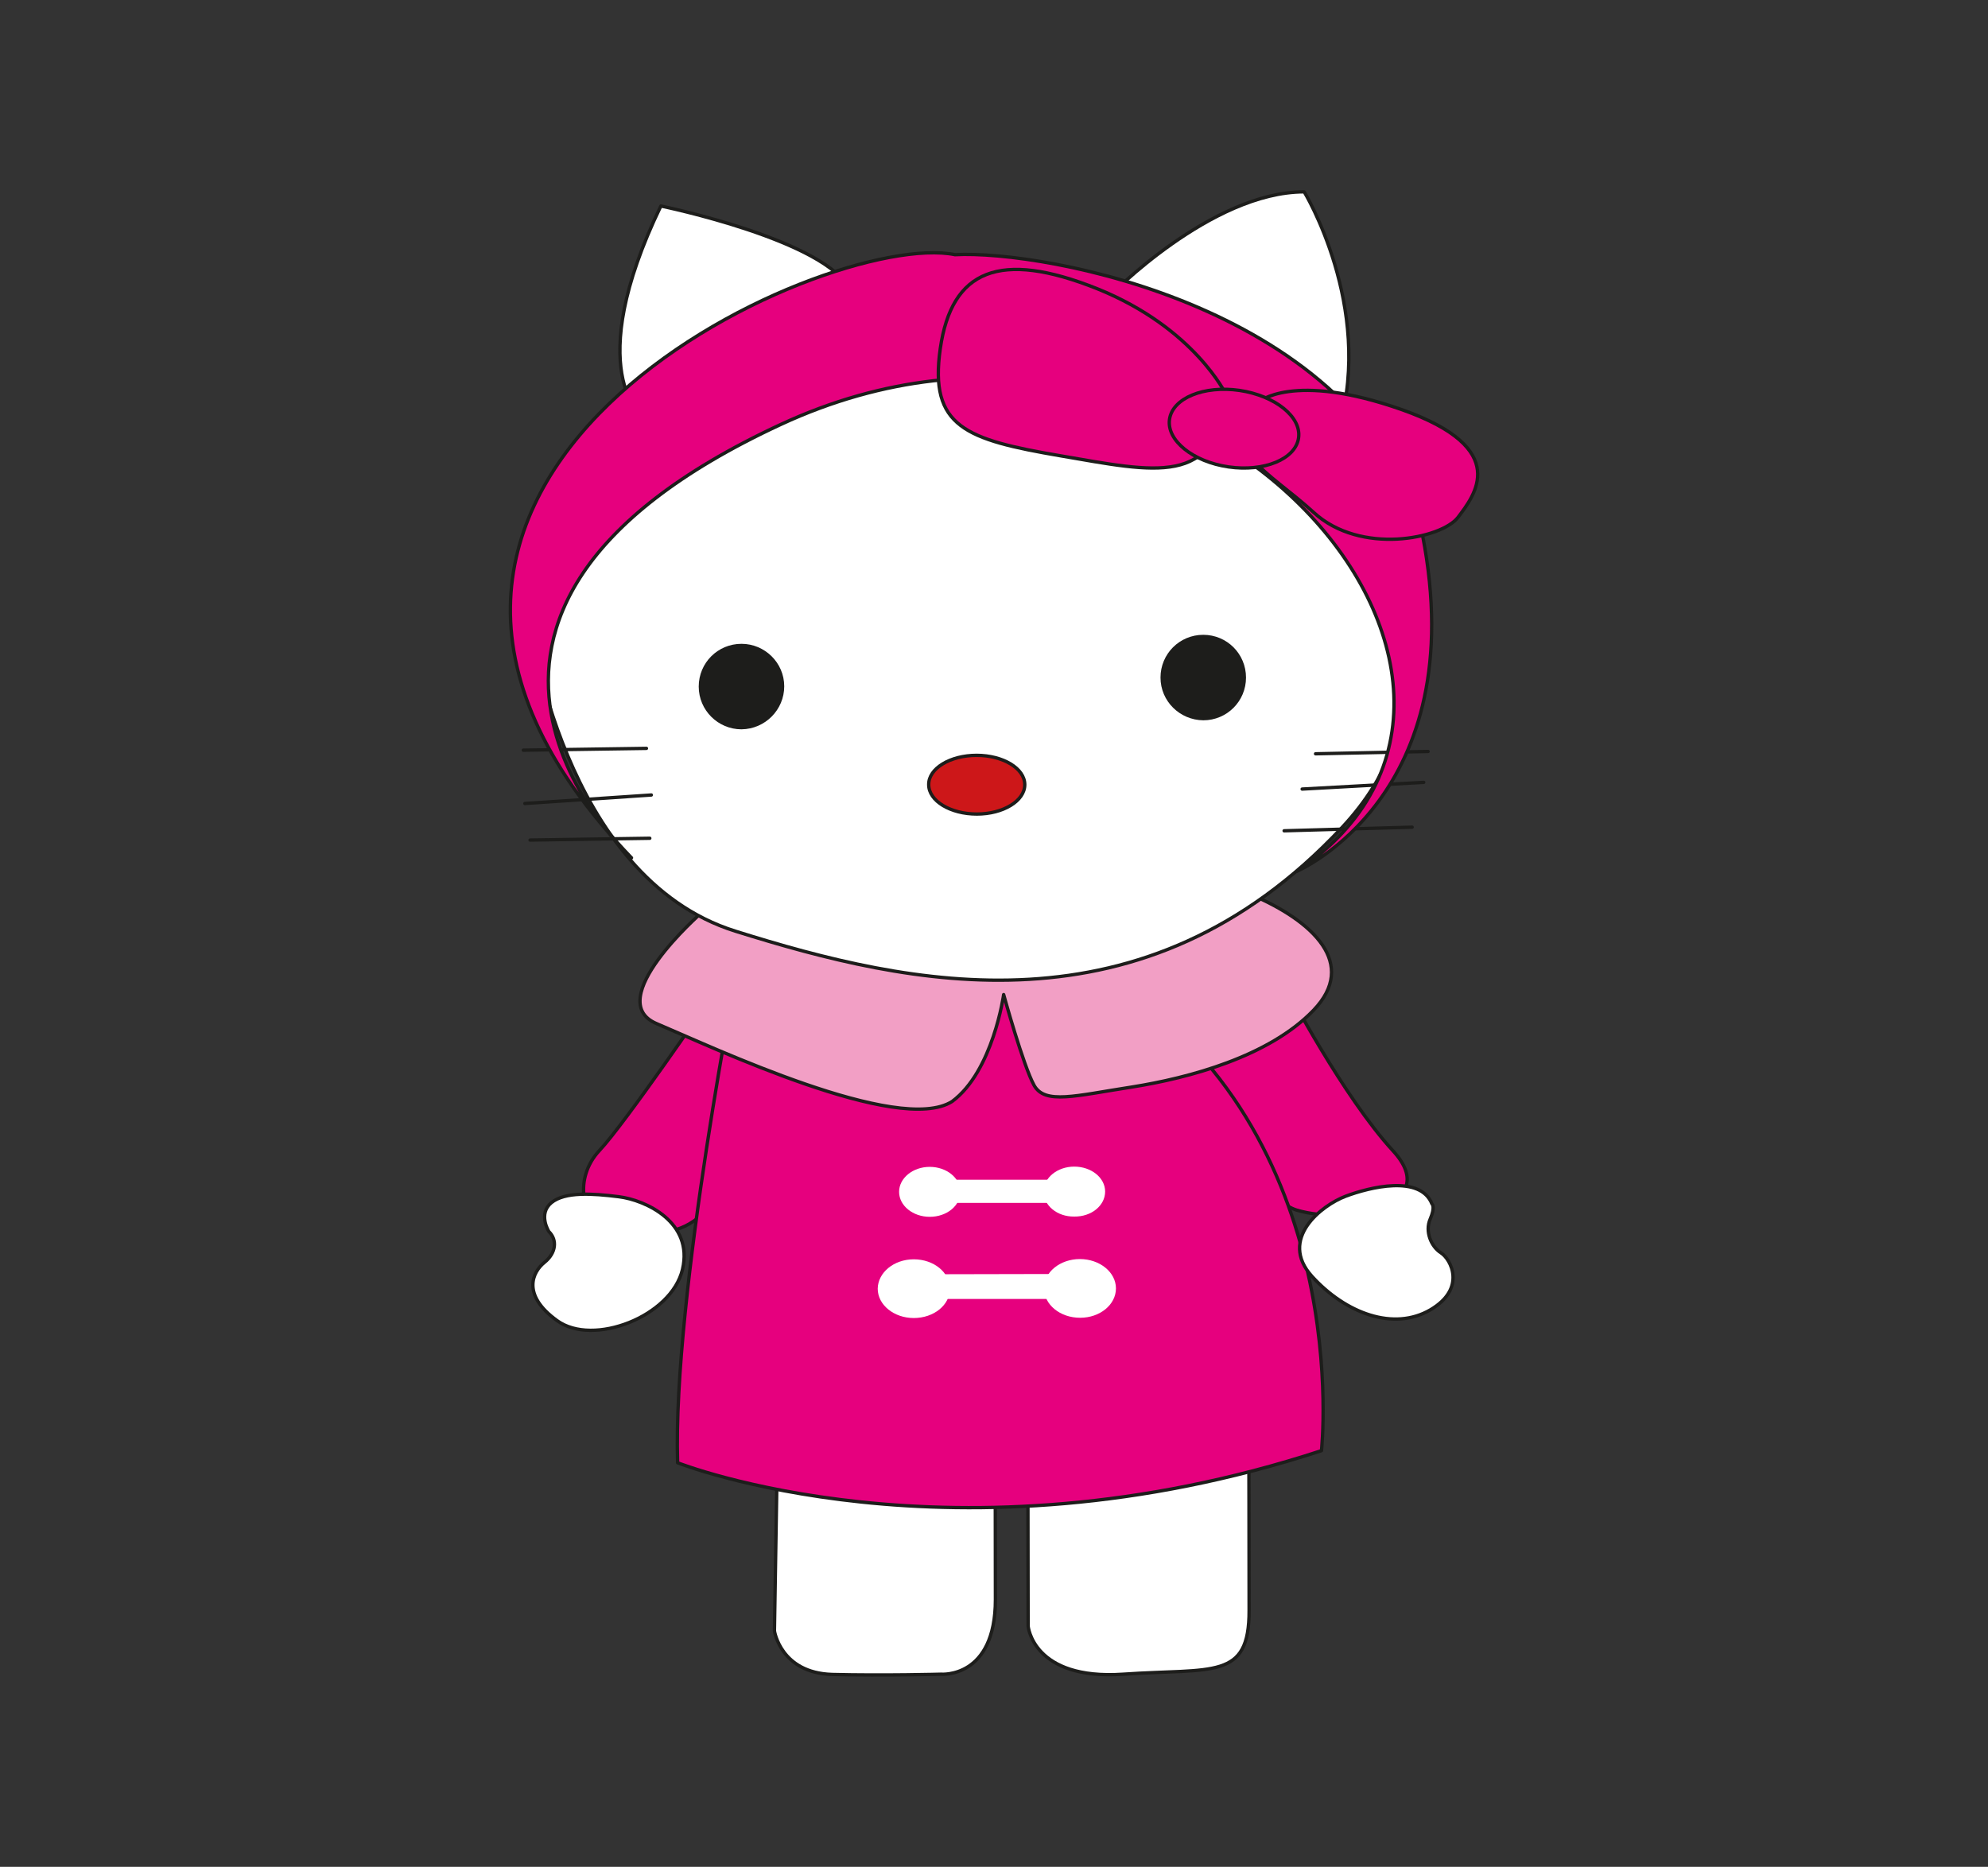 <?xml version="1.0" encoding="utf-8"?>
<!-- Generator: Adobe Illustrator 24.0.0, SVG Export Plug-In . SVG Version: 6.00 Build 0)  -->
<svg version="1.1" id="Layer_1" xmlns="http://www.w3.org/2000/svg" xmlns:xlink="http://www.w3.org/1999/xlink" x="0px" y="0px"
	 viewBox="0 0 771.9 724.9" style="enable-background:new 0 0 771.9 724.9;" xml:space="preserve">
<rect x="0" y="0" width="771.9" height="724.9" fill="#333333" stroke="none"/>
<style type="text/css">
	.st0{fill-rule:evenodd;clip-rule:evenodd;fill:#FFFFFF;}
	.st1{fill:none;stroke:#1D1D1B;stroke-width:1.299;stroke-linecap:round;stroke-linejoin:round;}
	
		.st2{fill-rule:evenodd;clip-rule:evenodd;fill:#FFFFFF;stroke:#1D1D1B;stroke-width:1.299;stroke-linecap:round;stroke-linejoin:round;}
	.st3{fill-rule:evenodd;clip-rule:evenodd;fill:#E6007E;}
	.st4{fill-rule:evenodd;clip-rule:evenodd;fill:#F29FC5;}
	.st5{fill-rule:evenodd;clip-rule:evenodd;fill:#1D1D1B;}
	.st6{fill-rule:evenodd;clip-rule:evenodd;fill:#CD1719;stroke:#1D1D1B;stroke-width:1.299;}
</style>
<g>
	<path class="st0" d="M249.5,161.9c0,0-23.9-17.6,7.1-81.9c0,0,65.3,13.4,73.7,33.1C338.5,132.7,249.5,161.9,249.5,161.9
		L249.5,161.9z"/>
	<path class="st1" d="M249.5,161.9c0,0-23.9-17.6,7.1-81.9c0,0,65.3,13.4,73.7,33.1C338.5,132.7,249.5,161.9,249.5,161.9
		L249.5,161.9z"/>
	<path class="st0" d="M430.8,115c0,0,39.3-40.5,75.6-40.5c0,0,27,44.5,13.6,91.2C506.5,212.3,430.7,115,430.8,115L430.8,115z"/>
	<path class="st1" d="M430.8,115c0,0,39.3-40.5,75.6-40.5c0,0,27,44.5,13.6,91.2C506.5,212.3,430.8,115,430.8,115L430.8,115z"/>
	<path class="st0" d="M301.8,566.2l-1.1,67.1c0,0,2.4,16.3,22.4,16.9c20,0.5,42.3-0.1,42.3-0.1c0,0,21.1,1.8,21.1-29
		c0-30.8-0.1-54.4-0.1-54.4L301.8,566.2L301.8,566.2z"/>
	<path class="st1" d="M301.8,566.2l-1.1,67.1c0,0,2.4,16.3,22.4,16.9c20,0.5,42.3-0.1,42.3-0.1s21.1,1.8,21.1-29
		c0-30.8-0.1-54.4-0.1-54.4L301.8,566.2L301.8,566.2z"/>
	<path class="st2" d="M399.1,564.3l0.1,67.1c0,0,1.8,21.1,36.9,18.7c35-2.4,49,2.4,48.9-24.8c0-27.2-0.1-63.5-0.1-63.5L399.1,564.3
		L399.1,564.3z"/>
	<path class="st3" d="M275.6,388c0,0-32.6,47.8-42.8,58.7c-10.3,10.9-6.6,27.2,2.4,27.1c9.1,0,26,15.1,44.1-9.7
		C297.4,439.3,334.2,383.7,275.6,388L275.6,388z"/>
	<path class="st1" d="M275.6,388c0,0-32.6,47.8-42.8,58.7c-10.3,10.9-6.6,27.2,2.4,27.1c9.1,0,26,15.1,44.1-9.7
		C297.4,439.3,334.2,383.7,275.6,388L275.6,388z"/>
	<path class="st3" d="M456.9,401c0,0,26.7,62.8,46.6,68.9c20,6,56.8-1.9,37.4-23c-19.4-21.1-41.2-62.8-41.2-62.8L456.9,401
		L456.9,401z"/>
	<path class="st1" d="M456.9,401c0,0,26.7,62.8,46.6,68.9c20,6,56.8-1.9,37.4-23c-19.4-21.1-41.2-62.8-41.2-62.8L456.9,401
		L456.9,401z"/>
	<path class="st3" d="M287.1,372.2c0,0-26,131-24,195.8c0,0,106.7,42.2,250-4.7c0,0,13.5-123.5-83.2-183.8
		C333.1,319.1,287.1,372.2,287.1,372.2L287.1,372.2z"/>
	<path class="st1" d="M287.1,372.2c0,0-26,131-24,195.8c0,0,106.7,42.2,250-4.7c0,0,13.5-123.5-83.2-183.8
		C333.1,319.1,287.1,372.2,287.1,372.2L287.1,372.2z"/>
	<path class="st4" d="M272.2,354.6c0,0-38.7,33.9-17.2,42.9c21.4,9,94,43.4,114.7,30.2c15.9-11.8,20-41.5,20-41.5
		c0,0,7.6,27.6,11.8,35.2c4.2,7.6,15.9,4.1,38,0.7c22.1-3.5,53.2-11.8,70.5-29.8c17.3-18,0-34.6-24.2-44.9
		C461.5,337.1,272.2,354.6,272.2,354.6L272.2,354.6z"/>
	<path class="st1" d="M272.2,354.6c0,0-38.7,33.9-17.2,42.9c21.4,9,94,43.4,114.7,30.2c15.9-11.8,20-41.5,20-41.5
		s7.6,27.6,11.8,35.2c4.2,7.6,15.9,4.1,38,0.7c22.1-3.5,53.2-11.8,70.5-29.8c17.3-18,0-34.6-24.2-44.9
		C461.5,337.1,272.2,354.6,272.2,354.6L272.2,354.6z"/>
	<path class="st2" d="M205.7,240.9c0,0,12.6,99.7,79.9,120.7c67.3,21.1,158.3,42.1,235.4-40.2c77.1-82.3-46.4-194.3-116.2-190.4
		C335.1,134.8,236.7,152.4,205.7,240.9L205.7,240.9z"/>
	<path class="st1" d="M510.8,292.7l43.7-0.9 M505.6,306.4l47.2-2.6 M498.6,322.6l49.7-1.4 M251,290.6l-47.8,0.7 M252.9,308.7
		l-49.1,3.3 M252.3,325.5l-46.5,0.7"/>
	<path class="st5" d="M304.5,266.5c0-9.1-7.5-16.5-16.6-16.5c-9.2,0-16.6,7.4-16.6,16.6c0,9.2,7.5,16.6,16.6,16.6
		C297.1,283.1,304.5,275.6,304.5,266.5L304.5,266.5z"/>
	<path class="st5" d="M483.8,263.1c0-9.2-7.4-16.6-16.6-16.6c-9.2,0-16.6,7.4-16.6,16.6c0,9.2,7.5,16.5,16.6,16.6
		C476.4,279.7,483.8,272.3,483.8,263.1L483.8,263.1z"/>
	<path class="st6" d="M397.9,304.7c0-6.3-8.4-11.4-18.7-11.4c-10.3,0-18.7,5.1-18.6,11.4c0,6.3,8.4,11.4,18.7,11.4
		C389.5,316.1,397.9,311,397.9,304.7L397.9,304.7z"/>
	<path class="st0" d="M433.3,500.3c0-6.3-6.3-11.4-14-11.4c-7.7,0-14,5.1-13.9,11.4c0,6.3,6.2,11.4,14,11.4
		C427.1,511.7,433.3,506.6,433.3,500.3L433.3,500.3z"/>
	<path class="st0" d="M368.8,500.4c0-6.3-6.2-11.4-14-11.4c-7.7,0-13.9,5.1-14,11.4c0,6.3,6.3,11.4,14,11.4
		C362.6,511.8,368.9,506.7,368.8,500.4L368.8,500.4z"/>
	<path class="st0" d="M372.9,462.8c0-5.4-5.4-9.7-11.9-9.7c-6.6,0-11.9,4.4-11.9,9.7c0,5.4,5.4,9.7,11.9,9.7
		C367.6,472.5,372.9,468.2,372.9,462.8L372.9,462.8z"/>
	<path class="st0" d="M429.1,462.7c0-5.4-5.4-9.7-12-9.7c-6.6,0-11.9,4.4-11.9,9.7c0,5.4,5.3,9.8,11.9,9.7
		C423.8,472.5,429.1,468.1,429.1,462.7L429.1,462.7z"/>
	<polygon class="st0" points="408.5,467.1 369.1,467.1 369,458.1 408.5,458.1 408.5,467.1 	"/>
	<polygon class="st0" points="409.9,504.4 362.9,504.4 362.9,494.8 409.9,494.7 409.9,504.4 	"/>
	<path class="st2" d="M213.1,478.2c0,0-4.3-6.8,1-11.2c5.3-4.3,15.8-3.6,26.2-2.3c10.4,1.3,29,9.9,24.7,28.2
		c-4.3,18.3-34.7,30.1-48.7,19.9c-14-10.1-9.4-19-4.9-22.6C215.9,486.6,216.5,481.5,213.1,478.2L213.1,478.2z"/>
	<path class="st2" d="M556,467.5c0,0,1.4,1-0.7,5.9c-2.1,4.8,0.4,10.7,4.2,13.1c3.8,2.4,10,13.8-4.1,22.1c-14.2,8.3-32.8,1.5-46-13
		c-13.1-14.5,3.8-27.6,13.1-31.1C531.8,461,551.5,456.1,556,467.5L556,467.5z"/>
	<path class="st3" d="M245.2,333.1c0,0-102.6-93.8,58-168.3c160.6-74.5,310.2,100.1,200.4,173.5c0,0,68.5-29.2,48.7-130.7
		C527.7,119.3,405.5,97,370.8,98.9C321,88.6,104,185.8,245.2,333.1L245.2,333.1z"/>
	<path class="st1" d="M245.2,333.1c0,0-102.6-93.8,58-168.3c160.6-74.5,310.2,100.1,200.4,173.5c0,0,68.5-29.2,48.7-130.7
		C527.7,119.3,405.5,97,370.8,98.9C321,88.6,104,185.8,245.2,333.1L245.2,333.1z"/>
	<path class="st3" d="M476.1,153.3c0,0-12.3-26-50.1-41.2c-37.8-15.1-56.5-7.3-60.9,23.2c-4.4,30.5,9.9,35.4,46.7,41.7
		C448.6,183.3,472.2,189.2,476.1,153.3L476.1,153.3z"/>
	<path class="st1" d="M476.1,153.3c0,0-12.3-26-50.1-41.2c-37.8-15.1-56.5-7.3-60.9,23.2c-4.4,30.5,9.9,35.4,46.7,41.7
		C448.6,183.3,472.2,189.2,476.1,153.3L476.1,153.3z"/>
	<path class="st3" d="M488.4,156.3c0,0,13.2-12.3,56,2.8c42.8,15.2,28,33.4,21.7,41.8c-6.4,8.3-37.8,14.8-56-1.9
		C491.8,182.3,472.7,175,488.4,156.3L488.4,156.3z"/>
	<path class="st1" d="M488.4,156.3c0,0,13.2-12.3,56,2.8c42.8,15.2,28,33.4,21.7,41.8c-6.4,8.3-37.8,14.8-56-1.9
		C491.8,182.3,472.7,175,488.4,156.3L488.4,156.3z"/>
	<path class="st3" d="M504.2,170.1c-1.2,8.2-13.4,13.2-27.2,11.2c-13.8-2-24.1-10.3-22.9-18.5c1.2-8.2,13.3-13.2,27.2-11.2
		C495.2,153.7,505.4,161.9,504.2,170.1L504.2,170.1z"/>
	<path class="st1" d="M504.2,170.1c-1.2,8.2-13.4,13.2-27.2,11.2c-13.8-2-24.1-10.3-22.9-18.5c1.2-8.2,13.3-13.2,27.2-11.2
		C495.2,153.7,505.4,161.9,504.2,170.1L504.2,170.1z"/>
</g>
</svg>

